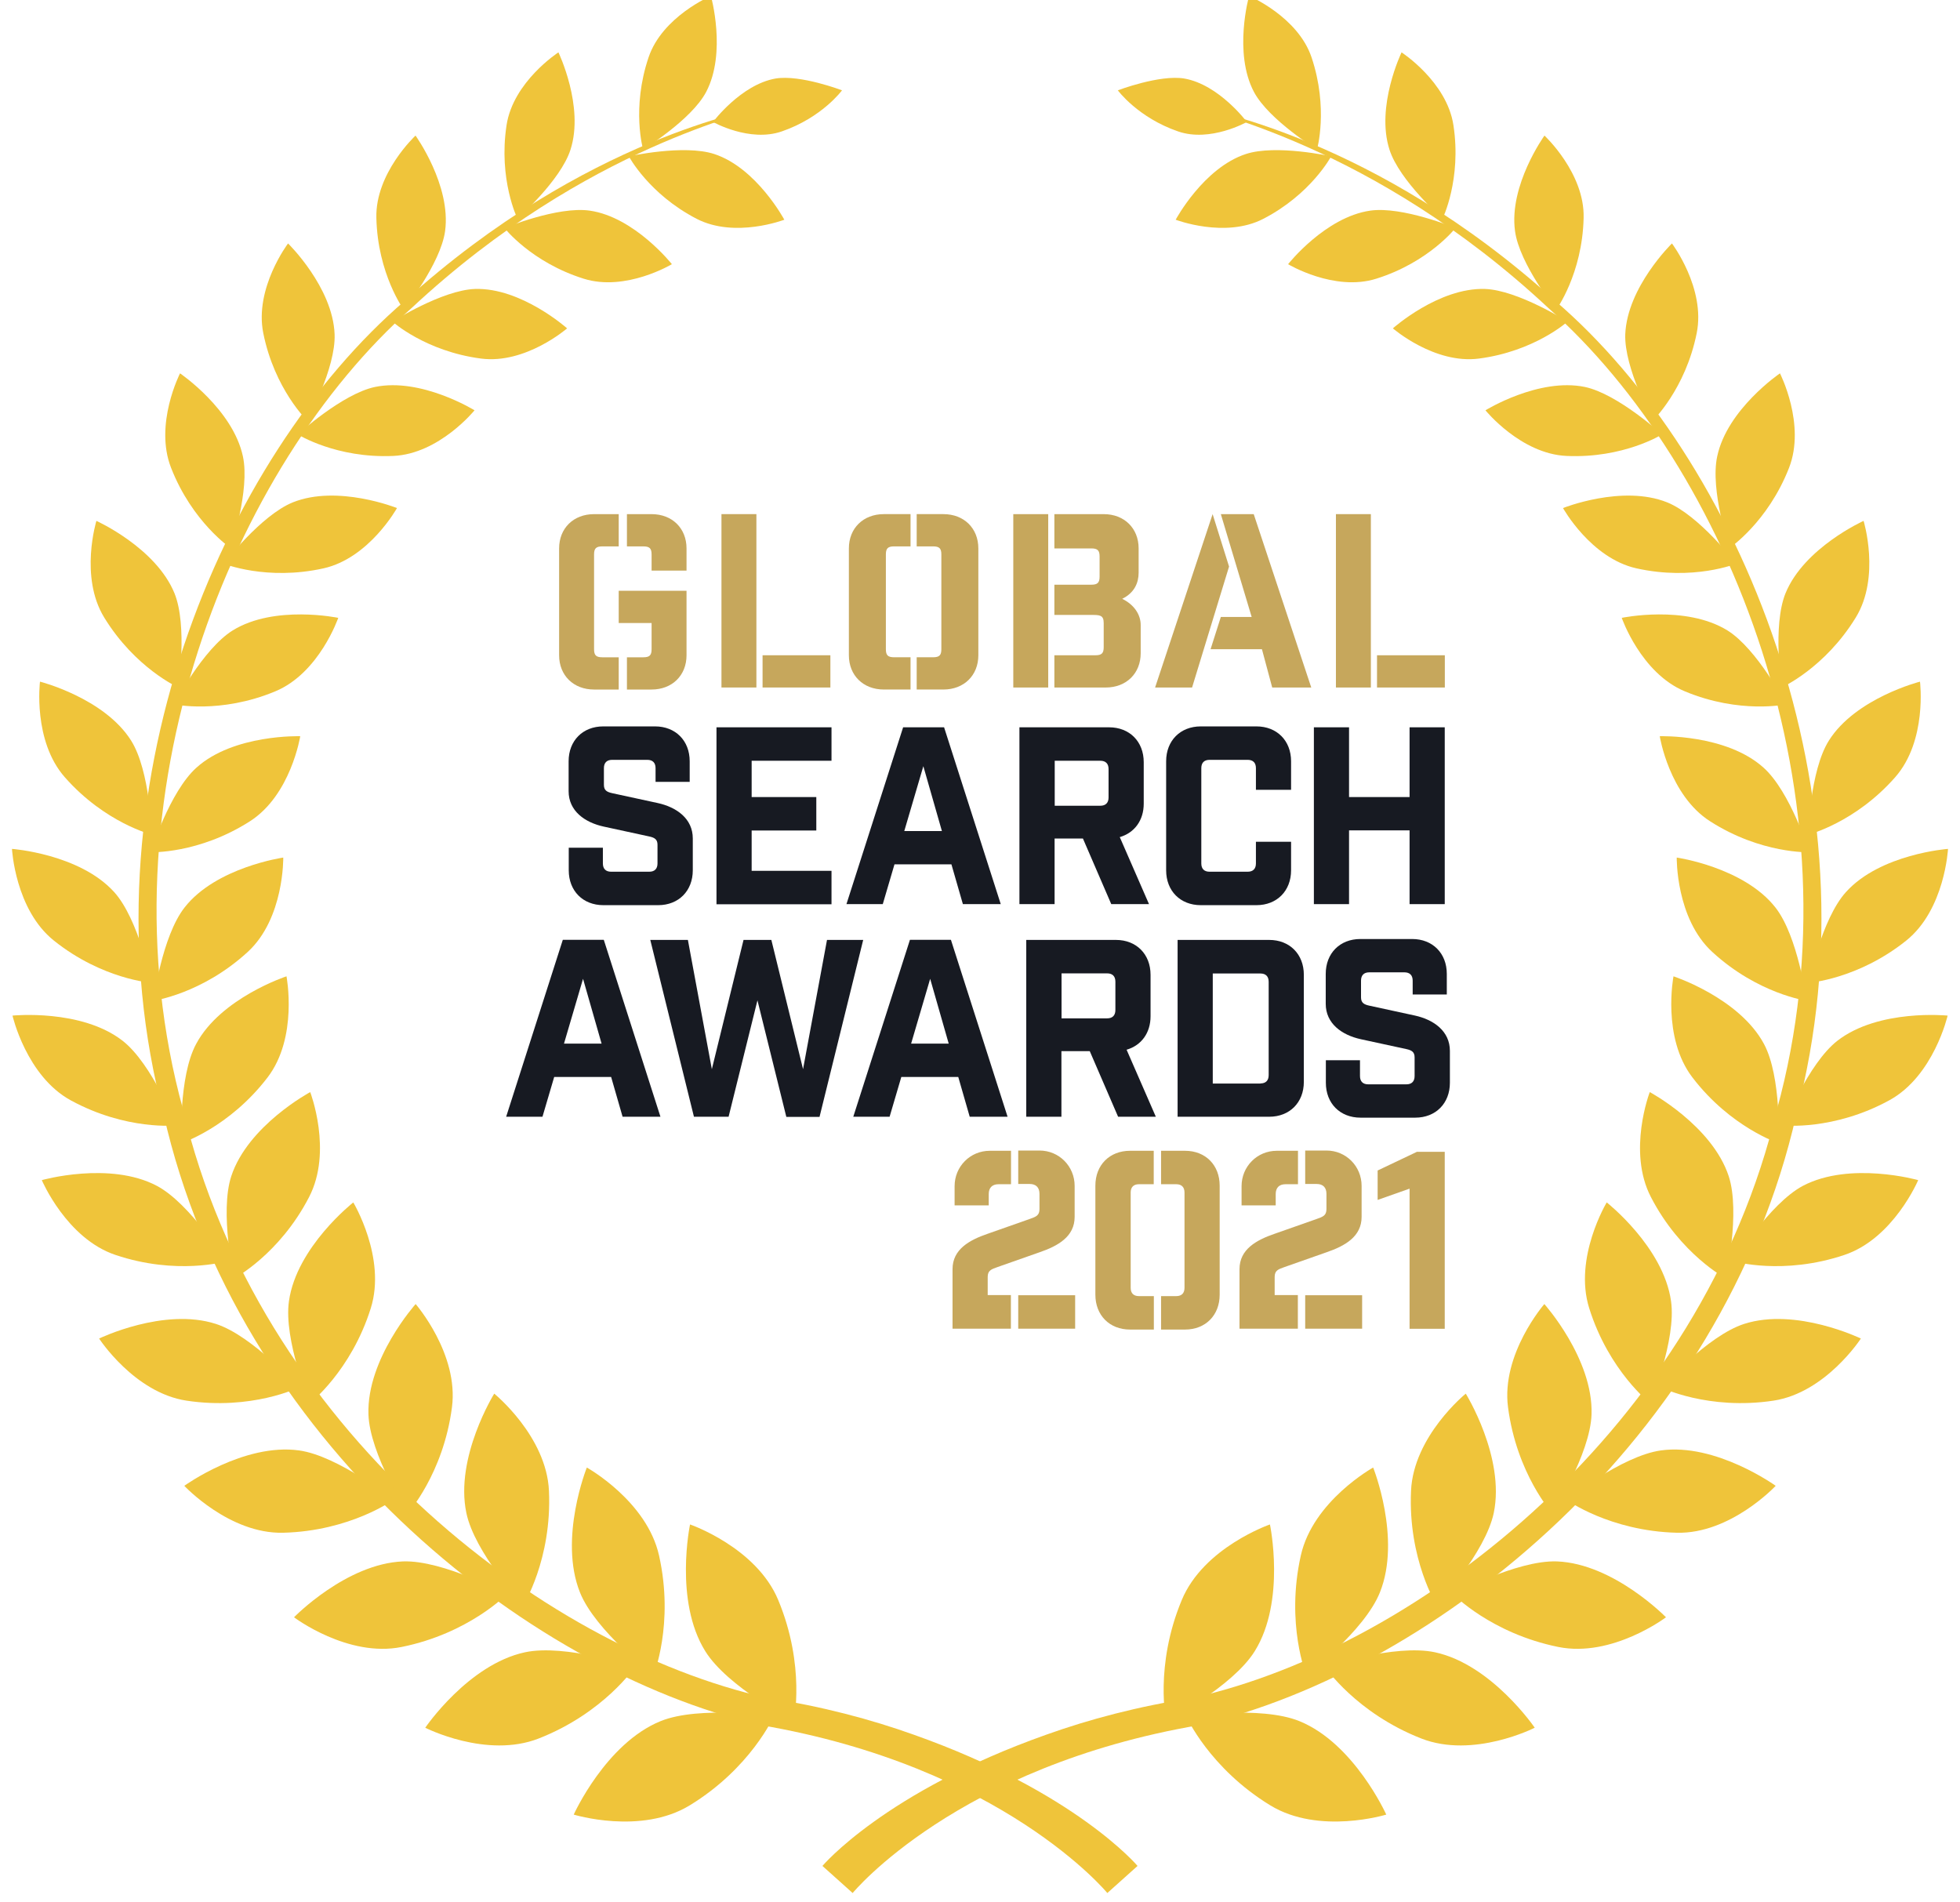 <svg width="170" height="165" viewBox="0 0 170 165" fill="none" xmlns="http://www.w3.org/2000/svg">
<path d="M56.86 66.624C56.86 66.152 56.603 65.904 56.145 65.904H53.095C52.626 65.904 52.38 66.163 52.38 66.624V68.075C52.38 68.547 52.637 68.693 53.095 68.794L57.039 69.649C58.692 70.009 60.089 71.009 60.089 72.719V75.485C60.089 77.272 58.86 78.509 57.083 78.509H52.335C50.559 78.509 49.33 77.272 49.33 75.485V73.528H52.291V74.889C52.291 75.361 52.548 75.608 53.006 75.608H56.312C56.782 75.608 57.028 75.35 57.028 74.889V73.269C57.028 72.797 56.77 72.651 56.312 72.55L52.369 71.695C50.715 71.335 49.319 70.335 49.319 68.626V66.028C49.319 64.24 50.548 63.003 52.324 63.003H56.815C58.592 63.003 59.82 64.24 59.82 66.028V67.816H56.86V66.624Z" fill="#171A22"/>
<path d="M72.12 63.082V65.983H65.194V69.132H70.802V72.033H65.194V75.53H72.12V78.431H62.144V63.082H72.12Z" fill="#171A22"/>
<path d="M76.567 78.419H73.416L78.332 63.082H81.885L86.8 78.419H83.516L82.521 74.967H77.583L76.567 78.419ZM78.433 72.078H81.695L80.086 66.455L78.433 72.078Z" fill="#171A22"/>
<path d="M96.385 78.419L93.928 72.73H91.47V78.419H88.42V63.082H96.196C97.972 63.082 99.201 64.319 99.201 66.107V69.705C99.201 71.156 98.396 72.235 97.123 72.606L99.659 78.419H96.385ZM96.151 66.703C96.151 66.23 95.894 65.983 95.436 65.983H91.481V69.885H95.436C95.905 69.885 96.151 69.626 96.151 69.165V66.703Z" fill="#171A22"/>
<path d="M108.932 66.624C108.932 66.152 108.675 65.904 108.217 65.904H104.91C104.44 65.904 104.195 66.163 104.195 66.624V74.889C104.195 75.361 104.452 75.608 104.91 75.608H108.217C108.686 75.608 108.932 75.35 108.932 74.889V73.011H111.981V75.485C111.981 77.272 110.753 78.509 108.976 78.509H104.15C102.374 78.509 101.145 77.272 101.145 75.485V66.028C101.145 64.24 102.374 63.003 104.15 63.003H108.976C110.753 63.003 111.981 64.24 111.981 66.028V68.502H108.932V66.624Z" fill="#171A22"/>
<path d="M113.959 63.082H117.009V69.132H122.259V63.082H125.309V78.419H122.259V72.021H117.009V78.419H113.959V63.082Z" fill="#171A22"/>
<path d="M47.051 96.86H43.901L48.816 81.512H52.369L57.284 96.86H54L53.006 93.408H48.068L47.051 96.86ZM48.917 90.519H52.179L50.57 84.896L48.917 90.519Z" fill="#171A22"/>
<path d="M68.199 96.86L65.697 86.763L63.194 96.86H60.189L56.402 81.523H59.664L61.742 92.734L64.49 81.523H66.903L69.652 92.734L71.73 81.523H74.869L71.082 96.872H68.199V96.86Z" fill="#171A22"/>
<path d="M77.159 96.86H74.009L78.924 81.512H82.477L87.392 96.86H84.108L83.114 93.408H78.176L77.159 96.86ZM79.025 90.519H82.287L80.678 84.896L79.025 90.519Z" fill="#171A22"/>
<path d="M96.978 96.86L94.52 91.171H92.062V96.86H89.012V81.523H96.788C98.564 81.523 99.793 82.76 99.793 84.548V88.146C99.793 89.597 98.989 90.676 97.715 91.047L100.251 96.86H96.978ZM96.743 85.144C96.743 84.671 96.486 84.424 96.028 84.424H92.073V88.326H96.028C96.497 88.326 96.743 88.067 96.743 87.606V85.144Z" fill="#171A22"/>
<path d="M110.082 81.523C111.859 81.523 113.088 82.76 113.088 84.548V93.836C113.088 95.624 111.859 96.86 110.082 96.86H102.139V81.523H110.082ZM109.323 93.971C109.792 93.971 110.038 93.712 110.038 93.251V85.155C110.038 84.683 109.781 84.435 109.323 84.435H105.189V93.982H109.323V93.971Z" fill="#171A22"/>
<path d="M122.528 85.054C122.528 84.582 122.271 84.334 121.813 84.334H118.763C118.293 84.334 118.048 84.593 118.048 85.054V86.504C118.048 86.977 118.305 87.123 118.763 87.224L122.706 88.079C124.36 88.438 125.756 89.439 125.756 91.148V93.914C125.756 95.702 124.527 96.939 122.751 96.939H118.003C116.227 96.939 114.998 95.702 114.998 93.914V91.958H117.958V93.33C117.958 93.802 118.215 94.049 118.673 94.049H121.98C122.449 94.049 122.695 93.791 122.695 93.33V91.71C122.695 91.238 122.438 91.092 121.98 90.991L118.036 90.136C116.383 89.776 114.987 88.776 114.987 87.067V84.469C114.987 82.681 116.215 81.444 117.992 81.444H122.483C124.259 81.444 125.488 82.681 125.488 84.469V86.257H122.528V85.054Z" fill="#171A22"/>
<path d="M51.526 59.806C49.743 59.806 48.495 58.582 48.495 56.834V47.566C48.495 45.817 49.743 44.593 51.526 44.593H53.664V47.391H52.239C51.704 47.391 51.526 47.566 51.526 48.09V56.309C51.526 56.834 51.704 57.009 52.239 57.009H53.664V59.806H51.526Z" fill="#C6A75C"/>
<path fill-rule="evenodd" clip-rule="evenodd" d="M55.803 57.009C56.338 57.009 56.516 56.834 56.516 56.309V54.036H53.664V51.238H59.546V56.834C59.546 58.582 58.299 59.806 56.516 59.806H54.377V57.009H55.803Z" fill="#C6A75C"/>
<path d="M56.516 44.593C58.299 44.593 59.546 45.817 59.546 47.566V49.489H56.516V48.09C56.516 47.566 56.338 47.391 55.803 47.391H54.377V44.593H56.516Z" fill="#C6A75C"/>
<path d="M65.606 44.592V59.63H62.576V44.592H65.606ZM72.023 59.63H66.141V56.833H72.023V59.63Z" fill="#C6A75C"/>
<path d="M77.549 47.39C77.014 47.39 76.836 47.565 76.836 48.089V56.308C76.836 56.833 77.014 57.007 77.549 57.007H78.975V59.805H76.657C74.875 59.805 73.627 58.581 73.627 56.833V47.565C73.627 45.816 74.875 44.592 76.657 44.592H78.975V47.39H77.549ZM81.826 44.592C83.609 44.592 84.856 45.816 84.856 47.565V56.833C84.856 58.581 83.609 59.805 81.826 59.805H79.509V57.007H80.935C81.47 57.007 81.648 56.833 81.648 56.308V48.089C81.648 47.565 81.47 47.39 80.935 47.39H79.509V44.592H81.826Z" fill="#C6A75C"/>
<path d="M87.887 44.593H90.917V59.631H87.887V44.593ZM95.729 44.593C97.512 44.593 98.759 45.817 98.759 47.566V49.664C98.759 50.538 98.403 51.413 97.334 51.937C98.403 52.462 98.938 53.336 98.938 54.211V56.659C98.938 58.407 97.69 59.631 95.908 59.631H91.451V56.834H95.016C95.551 56.834 95.729 56.659 95.729 56.134V54.036C95.729 53.336 95.373 53.336 94.66 53.336H91.451V50.713H94.66C95.195 50.713 95.373 50.538 95.373 50.014V48.265C95.373 47.741 95.195 47.566 94.66 47.566H91.451V44.593H95.729Z" fill="#C6A75C"/>
<path d="M105.176 44.593L106.602 49.14L103.394 59.632H100.186L105.176 44.593ZM109.454 56.309H104.998L105.889 53.511H108.563L105.889 44.593H108.741L113.732 59.632H110.345L109.454 56.309Z" fill="#C6A75C"/>
<path d="M118.901 44.593V59.631H115.871V44.593H118.901ZM125.317 59.631H119.435V56.834H125.317V59.631Z" fill="#C6A75C"/>
<path d="M87.679 115.24H82.618V110.078C82.618 108.369 84.059 107.56 85.668 107.009L89.31 105.727C89.857 105.536 90.159 105.423 90.159 104.872V103.545C90.159 102.994 89.857 102.691 89.31 102.691H88.316V99.79H90.159C91.857 99.79 93.209 101.15 93.209 102.859V105.547C93.209 107.256 91.768 108.066 90.159 108.617L86.517 109.898C85.969 110.09 85.668 110.202 85.668 110.753V112.327H87.679V115.24ZM82.797 102.882C82.797 101.173 84.148 99.812 85.847 99.812H87.69V102.713H86.606C86.059 102.713 85.757 103.017 85.757 103.568V104.546H82.797V102.882ZM88.316 115.24V112.339H93.253V115.24H88.316Z" fill="#C6A75C"/>
<path d="M98.784 102.713C98.314 102.713 98.069 102.972 98.069 103.433V111.697C98.069 112.17 98.326 112.417 98.784 112.417H100.079V115.318H98.013C96.236 115.318 95.007 114.081 95.007 112.293V102.837C95.007 101.049 96.236 99.812 98.013 99.812H100.068V102.713H98.784ZM102.783 99.812C104.559 99.812 105.788 101.049 105.788 102.837V112.293C105.788 114.081 104.559 115.318 102.783 115.318H100.705V112.417H102.023C102.493 112.417 102.738 112.158 102.738 111.697V103.433C102.738 102.96 102.481 102.713 102.023 102.713H100.705V99.812H102.783Z" fill="#C6A75C"/>
<path d="M112.569 115.24H107.508V110.078C107.508 108.369 108.95 107.56 110.558 107.009L114.2 105.727C114.748 105.536 115.049 105.423 115.049 104.872V103.545C115.049 102.994 114.748 102.691 114.2 102.691H113.206V99.79H115.049C116.747 99.79 118.099 101.15 118.099 102.859V105.547C118.099 107.256 116.658 108.066 115.049 108.617L111.407 109.898C110.86 110.09 110.558 110.202 110.558 110.753V112.327H112.569V115.24ZM107.687 102.882C107.687 101.173 109.039 99.812 110.737 99.812H112.58V102.713H111.497C110.949 102.713 110.648 103.017 110.648 103.568V104.546H107.687V102.882ZM113.206 115.24V112.339H118.144V115.24H113.206Z" fill="#C6A75C"/>
<path d="M122.259 103.096L119.489 104.074V101.522L122.896 99.902H125.309V115.251H122.259V103.096Z" fill="#C6A75C"/>
<path d="M96.044 164.19C96.044 164.19 87.013 153.193 65.924 149.617C45.398 144.827 20.564 124.8 14.198 96.678C6.82 68.825 19.237 39.702 35.118 26.085C50.887 11.793 65.666 9.578 65.373 9.387C65.733 9.814 51.078 12.367 35.703 26.715C20.204 40.411 8.406 69.151 15.885 96.262C22.386 123.642 46.691 142.814 66.554 147.267C71.312 147.998 75.552 149.133 79.263 150.46C93.278 155.43 98.665 161.84 98.665 161.84L96.044 164.19Z" fill="#EFC43A"/>
<path d="M73.955 164.19C73.955 164.19 82.986 153.193 104.075 149.617C124.601 144.827 149.424 124.8 155.801 96.678C163.179 68.825 150.762 39.702 134.881 26.085C119.113 11.793 104.334 9.578 104.637 9.387C104.277 9.814 118.933 12.367 134.296 26.715C149.795 40.411 161.593 69.151 154.114 96.262C147.613 123.642 123.297 142.814 103.445 147.267C98.688 147.998 94.447 149.133 90.736 150.46C76.722 155.43 71.334 161.84 71.334 161.84L73.955 164.19Z" fill="#EFC43A"/>
<path d="M59.851 132.222C59.851 132.222 65.598 134.201 67.499 138.777C69.883 144.501 68.849 149.302 68.849 149.302C68.849 149.302 63.09 146.311 61.167 143.208C58.456 138.845 59.851 132.222 59.851 132.222Z" fill="#EFC43A"/>
<path d="M49.762 157.387C49.762 157.387 55.577 159.175 59.817 156.589C65.115 153.361 67.105 148.875 67.105 148.875C67.105 148.875 60.683 147.908 57.298 149.28C52.54 151.214 49.762 157.387 49.762 157.387Z" fill="#EFC43A"/>
<path d="M50.898 127.285C50.898 127.285 56.105 130.175 57.163 134.92C58.49 140.858 56.679 145.31 56.679 145.31C56.679 145.31 51.629 141.442 50.302 138.114C48.435 133.436 50.898 127.285 50.898 127.285Z" fill="#EFC43A"/>
<path d="M36.884 149.853C36.884 149.853 42.193 152.563 46.725 150.786C52.383 148.571 55.071 144.58 55.071 144.58C55.071 144.58 49.042 142.556 45.533 143.309C40.607 144.366 36.884 149.853 36.884 149.853Z" fill="#EFC43A"/>
<path d="M42.867 120.876C42.867 120.876 47.4 124.553 47.614 129.31C47.884 135.258 45.376 139.25 45.376 139.25C45.376 139.25 41.158 134.662 40.449 131.221C39.437 126.397 42.867 120.876 42.867 120.876Z" fill="#EFC43A"/>
<path d="M25.502 140.273C25.502 140.273 30.158 143.792 34.837 142.848C40.674 141.667 43.947 138.283 43.947 138.283C43.947 138.283 38.47 135.303 34.961 135.427C30.034 135.618 25.502 140.273 25.502 140.273Z" fill="#EFC43A"/>
<path d="M36.051 113.106C36.051 113.106 39.808 117.424 39.201 122.057C38.447 127.848 35.354 131.266 35.354 131.266C35.354 131.266 32.07 126.116 31.957 122.675C31.8 117.851 36.051 113.106 36.051 113.106Z" fill="#EFC43A"/>
<path d="M15.986 128.871C15.986 128.871 19.889 133.054 24.557 132.941C30.394 132.795 34.128 130.085 34.128 130.085C34.128 130.085 29.348 126.273 25.94 125.801C21.149 125.138 15.986 128.871 15.986 128.871Z" fill="#EFC43A"/>
<path d="M30.642 104.291C30.642 104.291 33.532 109.092 32.16 113.466C30.45 118.92 26.874 121.708 26.874 121.708C26.874 121.708 24.579 116.187 25.063 112.848C25.727 108.148 30.642 104.291 30.642 104.291Z" fill="#EFC43A"/>
<path d="M8.597 116.097C8.597 116.097 11.645 120.798 16.178 121.484C21.835 122.338 25.895 120.348 25.895 120.348C25.895 120.348 21.936 115.861 18.72 114.827C14.209 113.376 8.597 116.097 8.597 116.097Z" fill="#EFC43A"/>
<path d="M26.907 94.722C26.907 94.722 28.876 99.849 26.806 103.83C24.231 108.811 20.305 110.88 20.305 110.88C20.305 110.88 19.035 105.156 20.058 102.019C21.509 97.611 26.907 94.722 26.907 94.722Z" fill="#EFC43A"/>
<path d="M3.626 102.357C3.626 102.357 5.763 107.417 10.014 108.845C15.323 110.633 19.586 109.407 19.586 109.407C19.586 109.407 16.526 104.403 13.602 102.851C9.508 100.692 3.626 102.357 3.626 102.357Z" fill="#EFC43A"/>
<path d="M24.849 84.68C24.849 84.68 25.873 89.965 23.207 93.451C19.867 97.814 15.728 99.152 15.728 99.152C15.728 99.152 15.469 93.406 17.01 90.55C19.147 86.547 24.849 84.68 24.849 84.68Z" fill="#EFC43A"/>
<path d="M1.084 88.087C1.084 88.087 2.287 93.339 6.145 95.441C10.97 98.073 15.289 97.612 15.289 97.612C15.289 97.612 13.186 92.259 10.633 90.269C7.045 87.48 1.084 88.087 1.084 88.087Z" fill="#EFC43A"/>
<path d="M24.568 74.38C24.568 74.38 24.658 79.654 21.486 82.566C17.516 86.209 13.31 86.794 13.31 86.794C13.31 86.794 14.041 81.217 16.009 78.709C18.742 75.212 24.568 74.38 24.568 74.38Z" fill="#EFC43A"/>
<path d="M1.039 73.627C1.039 73.627 1.309 78.9 4.683 81.588C8.889 84.95 13.141 85.242 13.141 85.242C13.141 85.242 12.027 79.721 9.902 77.371C6.899 74.054 1.039 73.627 1.039 73.627Z" fill="#EFC43A"/>
<path d="M26.041 63.855C26.041 63.855 25.232 68.96 21.677 71.232C17.235 74.077 13.062 73.919 13.062 73.919C13.062 73.919 14.716 68.657 17.044 66.577C20.283 63.664 26.041 63.855 26.041 63.855Z" fill="#EFC43A"/>
<path d="M3.468 59.121C3.468 59.121 2.827 64.249 5.628 67.42C9.114 71.378 13.163 72.39 13.163 72.39C13.163 72.39 13.028 66.869 11.375 64.238C9.047 60.538 3.468 59.121 3.468 59.121Z" fill="#EFC43A"/>
<path d="M29.337 53.589C29.337 53.589 27.695 58.379 23.871 59.965C19.091 61.955 15.098 61.089 15.098 61.089C15.098 61.089 17.595 56.288 20.182 54.68C23.814 52.431 29.337 53.589 29.337 53.589Z" fill="#EFC43A"/>
<path d="M8.361 45.178C8.361 45.178 6.876 50.025 9.036 53.555C11.735 57.963 15.469 59.627 15.469 59.627C15.469 59.627 16.279 54.275 15.132 51.453C13.512 47.495 8.361 45.178 8.361 45.178Z" fill="#EFC43A"/>
<path d="M34.432 44.065C34.432 44.065 32.025 48.406 28.066 49.294C23.117 50.396 19.406 48.889 19.406 48.889C19.406 48.889 22.634 44.684 25.4 43.571C29.292 42.008 34.432 44.065 34.432 44.065Z" fill="#EFC43A"/>
<path d="M15.615 32.382C15.615 32.382 13.355 36.801 14.839 40.579C16.684 45.302 20.013 47.54 20.013 47.54C20.013 47.54 21.7 42.513 21.07 39.59C20.193 35.486 15.615 32.382 15.615 32.382Z" fill="#EFC43A"/>
<path d="M41.158 35.587C41.158 35.587 38.099 39.365 34.117 39.545C29.157 39.77 25.828 37.678 25.828 37.678C25.828 37.678 29.663 34.17 32.52 33.563C36.547 32.731 41.158 35.587 41.158 35.587Z" fill="#EFC43A"/>
<path d="M24.984 21.115C24.984 21.115 22.049 24.994 22.836 28.896C23.815 33.765 26.649 36.486 26.649 36.486C26.649 36.486 29.134 31.921 29.022 28.997C28.865 24.893 24.984 21.115 24.984 21.115Z" fill="#EFC43A"/>
<path d="M49.188 28.48C49.188 28.48 45.589 31.606 41.72 31.1C36.895 30.47 34.038 27.895 34.038 27.895C34.038 27.895 38.335 25.163 41.203 25.062C45.218 24.938 49.188 28.48 49.188 28.48Z" fill="#EFC43A"/>
<path d="M36.04 11.76C36.04 11.76 32.542 15.009 32.644 18.9C32.756 23.769 35.028 26.872 35.028 26.872C35.028 26.872 38.211 22.892 38.605 20.047C39.145 16.066 36.04 11.76 36.04 11.76Z" fill="#EFC43A"/>
<path d="M58.276 22.914C58.276 22.914 54.272 25.32 50.628 24.173C46.073 22.745 43.756 19.777 43.756 19.777C43.756 19.777 48.367 17.865 51.157 18.27C55.048 18.832 58.276 22.914 58.276 22.914Z" fill="#EFC43A"/>
<path d="M48.435 4.541C48.435 4.541 44.509 7.082 43.936 10.86C43.216 15.571 44.881 18.967 44.881 18.967C44.881 18.967 48.626 15.661 49.481 12.985C50.695 9.23 48.435 4.541 48.435 4.541Z" fill="#EFC43A"/>
<path d="M68.028 19.057C68.028 19.057 63.754 20.699 60.424 18.979C56.274 16.831 54.542 13.559 54.542 13.559C54.542 13.559 59.311 12.502 61.943 13.356C65.621 14.559 68.028 19.057 68.028 19.057Z" fill="#EFC43A"/>
<path d="M61.661 -0.351C61.661 -0.351 57.444 1.437 56.252 4.979C54.756 9.409 55.779 12.963 55.779 12.963C55.779 12.963 59.963 10.41 61.245 7.981C63.045 4.563 61.661 -0.351 61.661 -0.351Z" fill="#EFC43A"/>
<path d="M61.841 10.579C61.841 10.579 65.002 12.367 67.802 11.4C71.3 10.197 73.032 7.835 73.032 7.835C73.032 7.835 69.422 6.452 67.263 6.812C64.26 7.341 61.841 10.579 61.841 10.579Z" fill="#EFC43A"/>
<path d="M110.148 132.222C110.148 132.222 104.401 134.201 102.5 138.777C100.116 144.501 101.151 149.302 101.151 149.302C101.151 149.302 106.909 146.311 108.833 143.208C111.543 138.845 110.148 132.222 110.148 132.222Z" fill="#EFC43A"/>
<path d="M120.237 157.387C120.237 157.387 114.422 159.175 110.182 156.588C104.896 153.361 102.894 148.875 102.894 148.875C102.894 148.875 109.316 147.908 112.702 149.28C117.459 151.214 120.237 157.387 120.237 157.387Z" fill="#EFC43A"/>
<path d="M119.101 127.285C119.101 127.285 113.883 130.175 112.825 134.92C111.498 140.858 113.309 145.31 113.309 145.31C113.309 145.31 118.359 141.442 119.686 138.114C121.564 133.436 119.101 127.285 119.101 127.285Z" fill="#EFC43A"/>
<path d="M133.115 149.853C133.115 149.853 127.807 152.563 123.274 150.786C117.617 148.571 114.928 144.58 114.928 144.58C114.928 144.58 120.957 142.556 124.466 143.309C129.381 144.366 133.115 149.853 133.115 149.853Z" fill="#EFC43A"/>
<path d="M127.132 120.876C127.132 120.876 122.599 124.553 122.385 129.31C122.116 135.258 124.624 139.25 124.624 139.25C124.624 139.25 128.841 134.662 129.561 131.221C130.562 126.397 127.132 120.876 127.132 120.876Z" fill="#EFC43A"/>
<path d="M144.498 140.273C144.498 140.273 139.841 143.792 135.162 142.848C129.325 141.667 126.052 138.283 126.052 138.283C126.052 138.283 131.529 135.303 135.039 135.427C139.965 135.618 144.498 140.273 144.498 140.273Z" fill="#EFC43A"/>
<path d="M133.948 113.106C133.948 113.106 130.191 117.424 130.798 122.057C131.552 127.848 134.645 131.266 134.645 131.266C134.645 131.266 137.929 126.116 138.042 122.675C138.199 117.851 133.948 113.106 133.948 113.106Z" fill="#EFC43A"/>
<path d="M154.013 128.871C154.013 128.871 150.11 133.054 145.442 132.941C139.605 132.795 135.871 130.085 135.871 130.085C135.871 130.085 140.651 126.273 144.059 125.801C148.839 125.137 154.013 128.871 154.013 128.871Z" fill="#EFC43A"/>
<path d="M139.358 104.29C139.358 104.29 136.467 109.092 137.839 113.466C139.549 118.92 143.125 121.708 143.125 121.708C143.125 121.708 145.42 116.187 144.936 112.848C144.273 108.147 139.358 104.29 139.358 104.29Z" fill="#EFC43A"/>
<path d="M161.402 116.097C161.402 116.097 158.354 120.798 153.822 121.484C148.164 122.338 144.104 120.348 144.104 120.348C144.104 120.348 148.063 115.861 151.28 114.827C155.79 113.376 161.402 116.097 161.402 116.097Z" fill="#EFC43A"/>
<path d="M143.092 94.722C143.092 94.722 141.123 99.849 143.193 103.83C145.768 108.811 149.694 110.88 149.694 110.88C149.694 110.88 150.965 105.156 149.941 102.019C148.49 97.611 143.092 94.722 143.092 94.722Z" fill="#EFC43A"/>
<path d="M166.373 102.357C166.373 102.357 164.236 107.417 159.974 108.845C154.654 110.633 150.402 109.407 150.402 109.407C150.402 109.407 153.462 104.403 156.375 102.851C160.491 100.692 166.373 102.357 166.373 102.357Z" fill="#EFC43A"/>
<path d="M145.15 84.68C145.15 84.68 144.126 89.965 146.792 93.451C150.132 97.814 154.271 99.152 154.271 99.152C154.271 99.152 154.53 93.406 153 90.55C150.852 86.547 145.15 84.68 145.15 84.68Z" fill="#EFC43A"/>
<path d="M168.927 88.087C168.927 88.087 167.723 93.339 163.854 95.441C159.029 98.073 154.71 97.612 154.71 97.612C154.71 97.612 156.813 92.259 159.366 90.269C162.954 87.48 168.927 88.087 168.927 88.087Z" fill="#EFC43A"/>
<path d="M145.431 74.38C145.431 74.38 145.341 79.654 148.513 82.566C152.472 86.209 156.69 86.794 156.69 86.794C156.69 86.794 155.958 81.217 153.99 78.709C151.246 75.212 145.431 74.38 145.431 74.38Z" fill="#EFC43A"/>
<path d="M168.96 73.627C168.96 73.627 168.69 78.901 165.327 81.588C161.121 84.95 156.87 85.242 156.87 85.242C156.87 85.242 157.983 79.721 160.109 77.371C163.1 74.054 168.96 73.627 168.96 73.627Z" fill="#EFC43A"/>
<path d="M143.958 63.855C143.958 63.855 144.767 68.96 148.322 71.232C152.764 74.077 156.937 73.919 156.937 73.919C156.937 73.919 155.284 68.657 152.955 66.577C149.716 63.664 143.958 63.855 143.958 63.855Z" fill="#EFC43A"/>
<path d="M166.531 59.122C166.531 59.122 167.172 64.249 164.371 67.42C160.885 71.378 156.836 72.39 156.836 72.39C156.836 72.39 156.971 66.869 158.624 64.238C160.952 60.538 166.531 59.122 166.531 59.122Z" fill="#EFC43A"/>
<path d="M140.662 53.589C140.662 53.589 142.316 58.379 146.14 59.965C150.92 61.955 154.913 61.089 154.913 61.089C154.913 61.089 152.416 56.288 149.829 54.68C146.185 52.431 140.662 53.589 140.662 53.589Z" fill="#EFC43A"/>
<path d="M161.638 45.178C161.638 45.178 163.123 50.025 160.963 53.555C158.264 57.963 154.53 59.627 154.53 59.627C154.53 59.627 153.72 54.275 154.867 51.453C156.487 47.495 161.638 45.178 161.638 45.178Z" fill="#EFC43A"/>
<path d="M135.567 44.065C135.567 44.065 137.974 48.406 141.933 49.294C146.882 50.396 150.594 48.889 150.594 48.889C150.594 48.889 147.366 44.684 144.599 43.571C140.696 42.008 135.567 44.065 135.567 44.065Z" fill="#EFC43A"/>
<path d="M154.384 32.382C154.384 32.382 156.645 36.801 155.171 40.58C153.327 45.302 149.998 47.54 149.998 47.54C149.998 47.54 148.31 42.514 148.94 39.59C149.806 35.486 154.384 32.382 154.384 32.382Z" fill="#EFC43A"/>
<path d="M128.841 35.587C128.841 35.587 131.901 39.365 135.871 39.545C140.831 39.77 144.16 37.678 144.16 37.678C144.16 37.678 140.325 34.17 137.468 33.563C133.453 32.731 128.841 35.587 128.841 35.587Z" fill="#EFC43A"/>
<path d="M145.015 21.115C145.015 21.115 147.95 24.994 147.163 28.896C146.185 33.765 143.35 36.486 143.35 36.486C143.35 36.486 140.865 31.921 140.966 28.997C141.135 24.893 145.015 21.115 145.015 21.115Z" fill="#EFC43A"/>
<path d="M120.811 28.48C120.811 28.48 124.41 31.606 128.279 31.1C133.104 30.47 135.961 27.895 135.961 27.895C135.961 27.895 131.664 25.163 128.796 25.062C124.77 24.938 120.811 28.48 120.811 28.48Z" fill="#EFC43A"/>
<path d="M133.959 11.76C133.959 11.76 137.457 15.009 137.355 18.9C137.243 23.769 134.971 26.872 134.971 26.872C134.971 26.872 131.788 22.892 131.406 20.047C130.855 16.066 133.959 11.76 133.959 11.76Z" fill="#EFC43A"/>
<path d="M111.723 22.914C111.723 22.914 115.727 25.32 119.371 24.173C123.926 22.745 126.243 19.777 126.243 19.777C126.243 19.777 121.632 17.865 118.843 18.27C114.94 18.832 111.723 22.914 111.723 22.914Z" fill="#EFC43A"/>
<path d="M121.564 4.541C121.564 4.541 125.49 7.082 126.063 10.86C126.783 15.571 125.119 18.967 125.119 18.967C125.119 18.967 121.373 15.661 120.518 12.985C119.304 9.229 121.564 4.541 121.564 4.541Z" fill="#EFC43A"/>
<path d="M101.972 19.057C101.972 19.057 106.257 20.699 109.575 18.979C113.725 16.831 115.457 13.559 115.457 13.559C115.457 13.559 110.688 12.502 108.068 13.356C104.379 14.559 101.972 19.057 101.972 19.057Z" fill="#EFC43A"/>
<path d="M108.338 -0.351C108.338 -0.351 112.567 1.437 113.759 4.979C115.243 9.409 114.231 12.963 114.231 12.963C114.231 12.963 110.059 10.41 108.765 7.981C106.954 4.563 108.338 -0.351 108.338 -0.351Z" fill="#EFC43A"/>
<path d="M108.146 10.579C108.146 10.579 104.986 12.367 102.185 11.4C98.688 10.197 96.955 7.835 96.955 7.835C96.955 7.835 100.577 6.452 102.725 6.812C105.74 7.341 108.146 10.579 108.146 10.579Z" fill="#EFC43A"/>
</svg>
